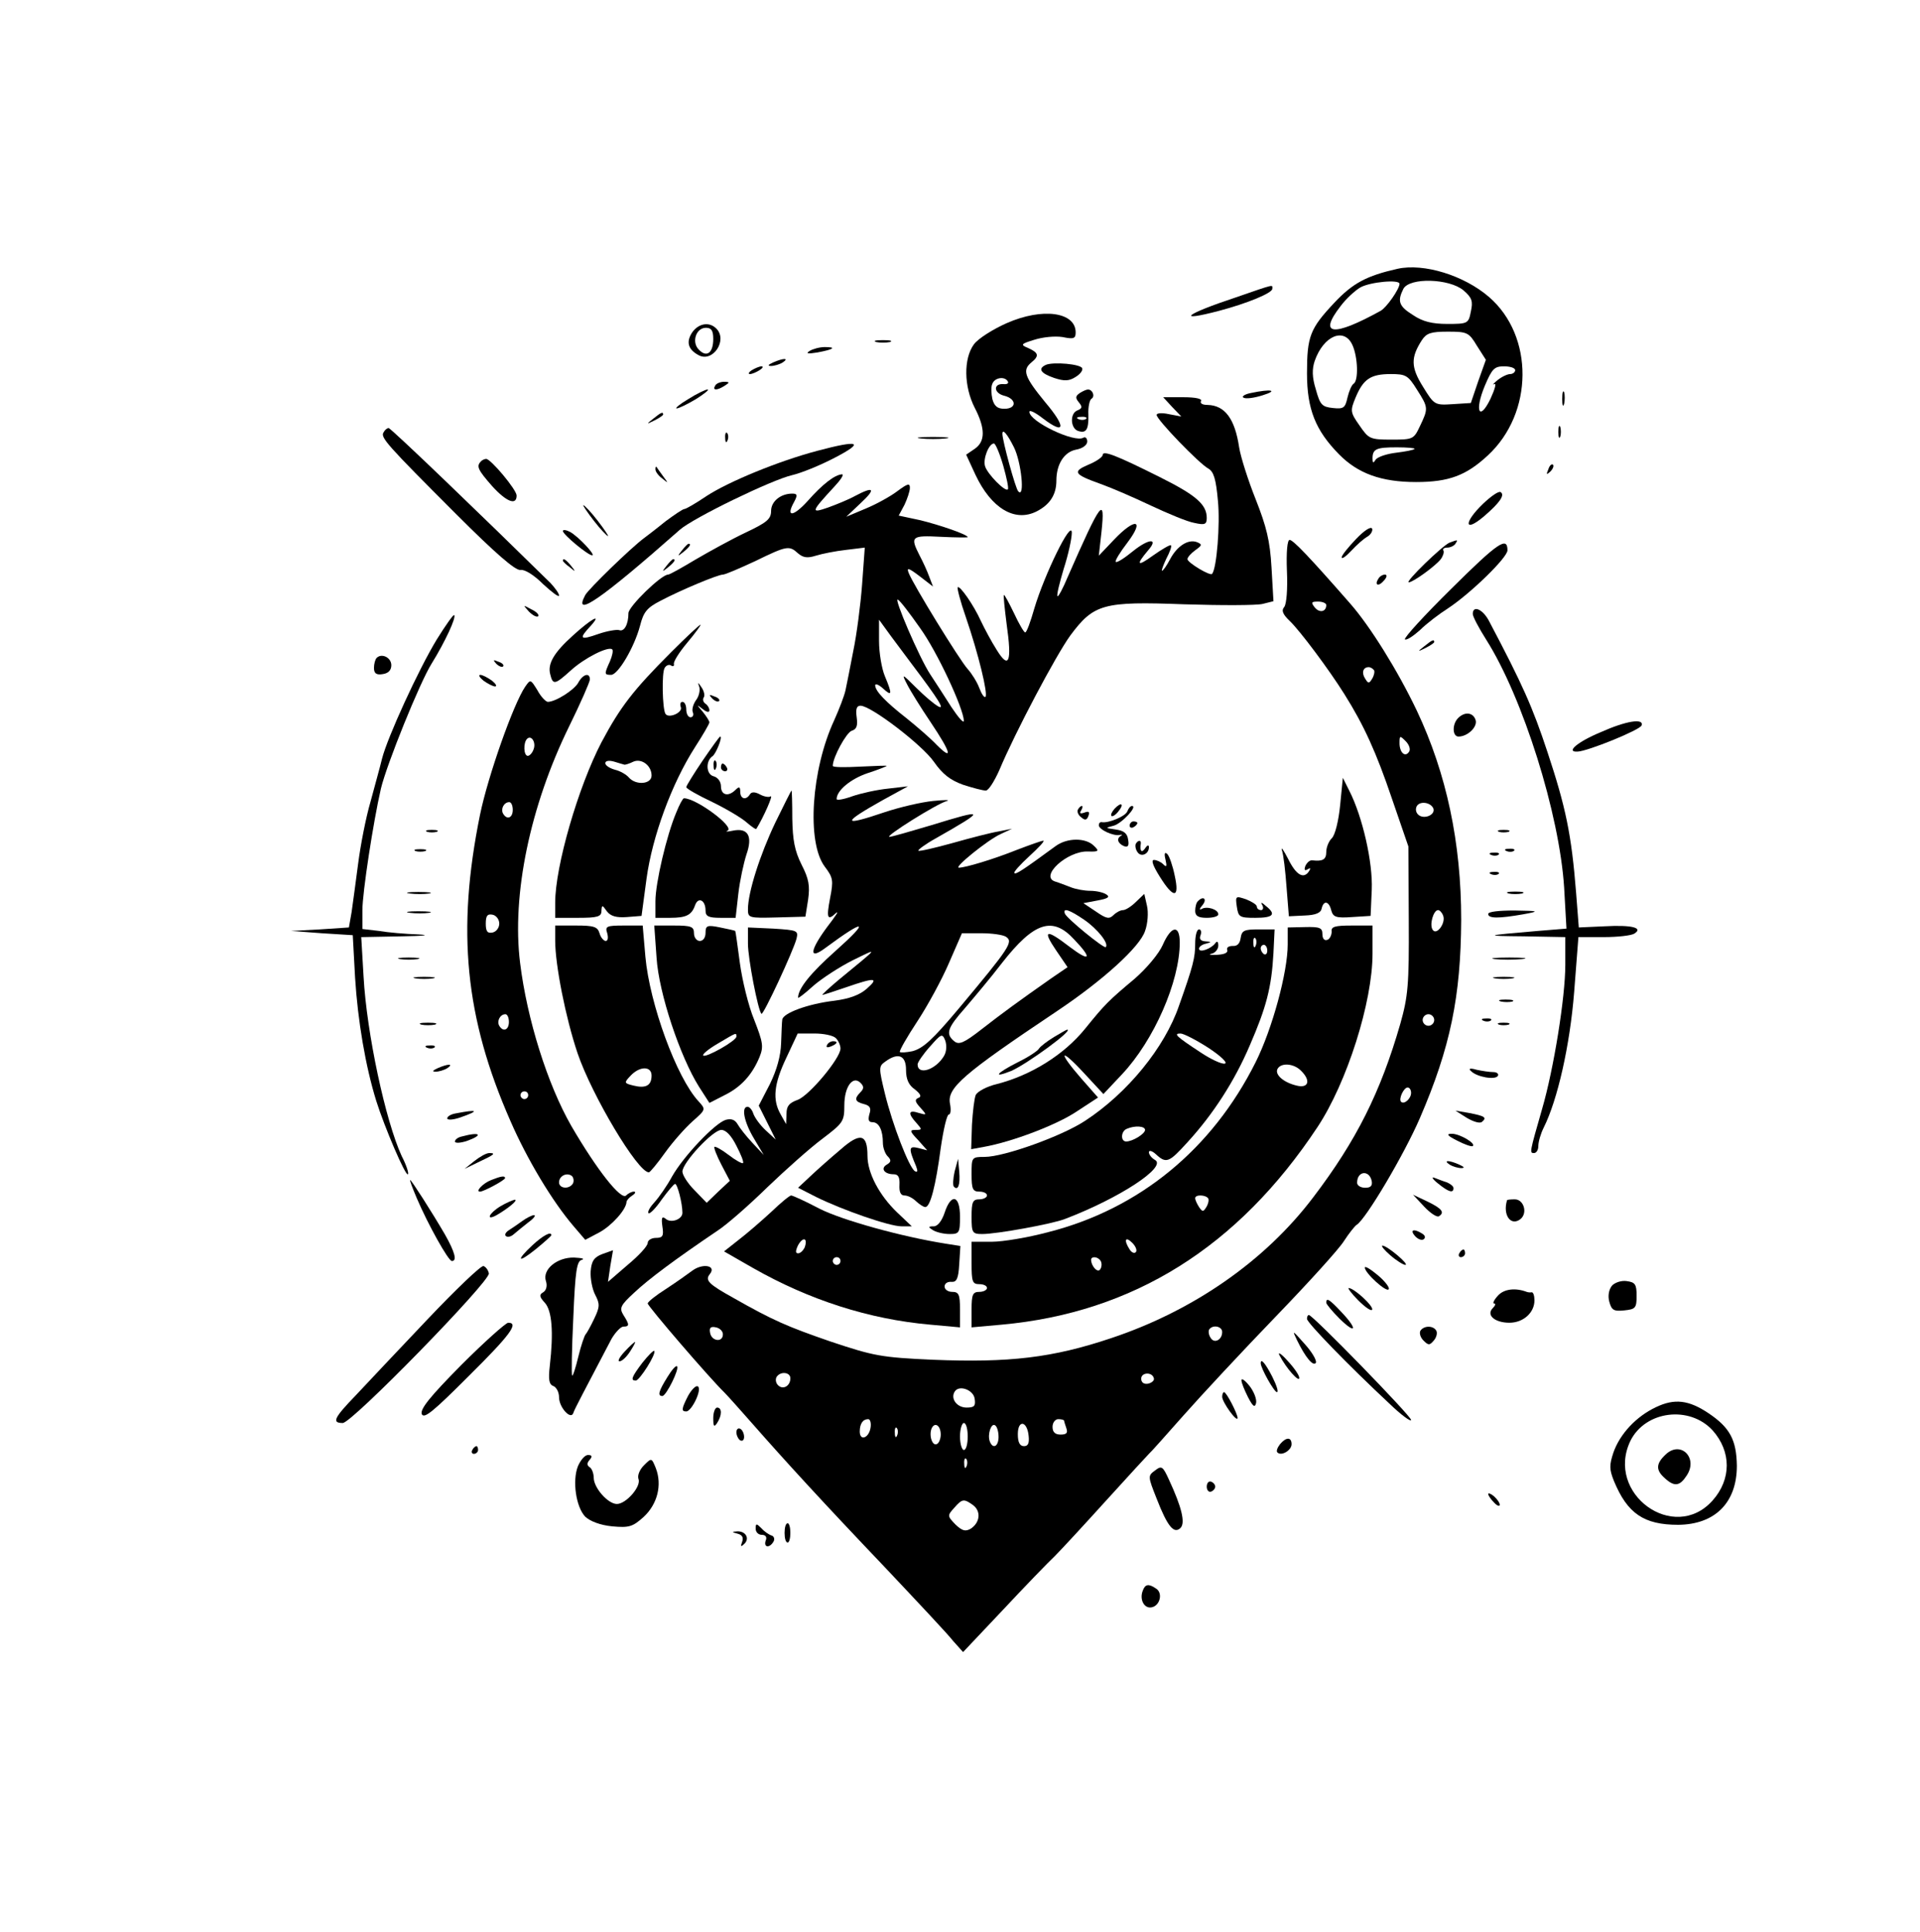 <svg version="1.0" xmlns="http://www.w3.org/2000/svg"
 width="498pt" height="501pt" viewBox="0 0 498 501"
 preserveAspectRatio="xMidYMid meet">

<g transform="translate(0,501) scale(0.1,-0.1)"
fill="#000000" stroke="none">
<path d="M3625 4313 c-80 -18 -116 -37 -164 -88 -63 -67 -71 -87 -71 -183 0
-93 22 -148 83 -210 49 -50 110 -72 200 -72 85 0 130 17 186 69 119 110 120
310 3 411 -65 56 -169 88 -237 73z m5 -39 c0 -13 -33 -61 -49 -70 -123 -68
-163 -64 -104 12 14 19 38 41 52 49 26 14 101 21 101 9z m166 -17 c22 -19 25
-28 19 -55 -6 -31 -8 -32 -61 -32 -39 0 -64 6 -89 23 -37 23 -41 36 -25 68 16
30 119 27 156 -4z m35 -144 l23 -36 -20 -56 -19 -56 -47 -3 c-47 -3 -48 -2
-77 45 -32 51 -32 76 -3 121 12 18 23 22 67 22 51 0 55 -2 76 -37z m-323 2
c14 -31 16 -92 3 -100 -5 -3 -12 -19 -16 -36 -6 -27 -10 -30 -38 -27 -28 3
-33 8 -44 48 -10 32 -10 53 -3 74 23 66 77 88 98 41z m422 -65 c0 -5 -6 -10
-13 -10 -7 0 -22 -7 -33 -16 -10 -8 -14 -13 -8 -10 6 3 1 -14 -10 -38 -29 -60
-42 -32 -15 33 19 45 25 51 50 51 16 0 29 -4 29 -10z m-255 -50 c30 -47 30
-49 8 -95 -16 -34 -18 -35 -74 -35 -56 0 -59 2 -83 37 -24 34 -24 38 -10 72
20 48 39 61 91 61 39 0 45 -3 68 -40z m-6 -154 c-2 -3 -24 -7 -48 -10 -25 -3
-48 -11 -53 -18 -6 -10 -8 -9 -8 3 0 25 10 29 63 29 28 0 48 -2 46 -4z"/>
<path d="M3206 4239 c-133 -44 -158 -65 -44 -35 72 19 138 46 138 57 0 11 10
14 -94 -22z"/>
<path d="M2611 4172 c-36 -16 -74 -40 -85 -55 -27 -37 -26 -109 2 -164 28 -54
28 -88 0 -107 l-22 -15 24 -52 c41 -87 102 -124 159 -95 35 18 51 44 51 80 0
42 20 74 51 80 17 3 29 12 29 21 0 9 -5 13 -10 10 -23 -14 -140 42 -140 67 0
6 16 -2 35 -17 58 -44 61 -23 6 42 -54 66 -60 83 -36 103 21 17 19 25 -7 37
-22 9 -21 11 15 22 22 7 53 10 73 7 29 -6 34 -4 34 12 0 53 -86 65 -179 24z
m3 -151 c3 -5 -2 -8 -11 -7 -27 2 -26 -23 1 -30 33 -8 34 -34 1 -34 -18 0 -26
7 -31 25 -3 14 -4 32 0 40 6 16 32 20 40 6z m16 -171 c19 -38 29 -134 11 -114
-7 7 -41 131 -41 149 0 14 12 1 30 -35z m-28 -47 c9 -32 15 -60 12 -62 -7 -7
-53 40 -59 60 -6 19 10 59 23 59 4 0 15 -26 24 -57z"/>
<path d="M1796 4149 c-17 -25 -12 -45 16 -60 37 -20 76 39 46 69 -18 18 -45
14 -62 -9z m54 -18 c0 -36 -17 -49 -37 -28 -20 19 -8 57 18 57 14 0 19 -7 19
-29z"/>
<path d="M2273 4123 c9 -2 25 -2 35 0 9 3 1 5 -18 5 -19 0 -27 -2 -17 -5z"/>
<path d="M2100 4100 c-11 -7 -5 -8 20 -4 43 8 51 14 19 14 -13 0 -31 -5 -39
-10z"/>
<path d="M2005 4070 c-13 -6 -15 -9 -5 -9 8 0 22 4 30 9 18 12 2 12 -25 0z"/>
<path d="M2713 4064 c-22 -10 -14 -22 21 -34 27 -9 39 -8 55 2 12 7 20 17 18
23 -4 11 -74 17 -94 9z"/>
<path d="M1950 4050 c-8 -5 -10 -10 -5 -10 6 0 17 5 25 10 8 5 11 10 5 10 -5
0 -17 -5 -25 -10z"/>
<path d="M1855 4010 c-8 -13 5 -13 25 0 13 8 13 10 -2 10 -9 0 -20 -4 -23 -10z"/>
<path d="M1785 3975 c-22 -13 -35 -24 -30 -24 6 0 28 11 50 24 22 14 36 25 30
25 -5 0 -28 -11 -50 -25z"/>
<path d="M2801 3991 c-12 -8 -12 -13 -3 -24 10 -12 9 -16 -3 -21 -20 -7 -19
-45 0 -53 22 -8 29 2 28 42 -1 19 3 38 8 41 10 6 3 24 -9 24 -4 0 -13 -4 -21
-9z m16 -67 c-3 -3 -12 -4 -19 -1 -8 3 -5 6 6 6 11 1 17 -2 13 -5z"/>
<path d="M3245 3991 c-16 -3 -25 -9 -20 -12 6 -4 28 -1 50 6 42 13 22 17 -30
6z"/>
<path d="M4052 3975 c0 -16 2 -22 5 -12 2 9 2 23 0 30 -3 6 -5 -1 -5 -18z"/>
<path d="M3040 3955 l24 -25 -32 6 c-18 4 -32 3 -32 -2 0 -12 110 -126 134
-139 14 -8 20 -27 25 -84 6 -60 -3 -174 -15 -189 -4 -7 -64 29 -64 38 0 5 9
15 20 23 18 13 19 15 5 21 -23 9 -52 -10 -70 -44 -9 -17 -18 -30 -21 -30 -2 0
3 14 11 31 9 17 15 33 12 35 -2 2 -23 -10 -47 -27 -40 -29 -45 -25 -12 14 28
32 2 31 -39 -2 -22 -18 -42 -31 -45 -28 -3 2 11 25 31 51 45 60 19 64 -36 6
l-39 -41 7 62 c10 95 -1 80 -88 -118 -12 -29 -24 -51 -26 -49 -3 2 5 34 16 71
12 37 21 79 21 94 -1 35 -71 -109 -97 -196 -10 -35 -20 -63 -24 -63 -3 0 -16
22 -29 50 -13 27 -25 49 -26 47 -2 -1 2 -36 7 -76 14 -98 6 -118 -26 -66 -14
22 -32 56 -41 75 -19 42 -55 93 -60 87 -2 -2 7 -37 21 -77 33 -96 58 -200 51
-207 -3 -3 -10 7 -16 23 -6 16 -20 38 -30 49 -21 23 -142 220 -153 249 -6 15
-1 14 28 -8 l35 -27 -10 26 c-5 14 -16 38 -25 55 -25 49 -21 52 55 48 39 -2
70 -2 70 -1 0 7 -74 32 -123 44 l-56 12 15 28 c7 15 14 35 14 44 0 13 -6 11
-33 -9 -17 -13 -55 -34 -82 -45 l-50 -21 37 35 c41 38 35 45 -14 19 -16 -9
-48 -22 -70 -30 -46 -16 -45 -12 16 54 16 17 26 32 20 32 -19 -1 -51 -26 -89
-69 -38 -42 -58 -43 -35 -2 9 17 8 21 -5 21 -30 0 -55 -20 -55 -45 0 -21 -11
-30 -66 -56 -36 -17 -94 -49 -130 -70 -35 -21 -67 -39 -71 -39 -18 0 -103 -83
-103 -100 0 -29 -11 -49 -24 -44 -6 2 -31 -2 -54 -10 -48 -17 -52 -13 -19 22
30 34 -1 16 -47 -26 -49 -44 -66 -73 -59 -100 7 -29 12 -28 53 9 36 33 98 64
108 55 3 -3 0 -17 -6 -31 -15 -33 -15 -35 3 -35 18 0 60 71 75 127 9 36 18 47
53 65 53 28 149 68 162 68 6 0 43 16 84 35 82 40 88 41 111 20 13 -11 24 -13
46 -6 16 5 51 12 78 15 l49 6 -7 -96 c-4 -53 -14 -130 -23 -173 -8 -42 -17
-87 -20 -101 -3 -14 -16 -48 -29 -77 -60 -129 -72 -317 -25 -380 22 -29 23
-36 14 -82 -10 -52 -7 -60 16 -38 8 6 -3 -10 -23 -36 -46 -62 -49 -88 -5 -55
104 77 117 73 26 -8 -63 -56 -97 -97 -97 -121 0 -3 18 11 40 31 22 19 68 49
102 66 68 33 70 37 -38 -52 -25 -21 -43 -38 -41 -38 2 0 30 9 62 20 75 26 86
25 53 -4 -18 -16 -45 -26 -84 -31 -68 -8 -133 -32 -135 -49 -1 -6 -2 -33 -3
-61 -1 -33 -11 -69 -29 -106 l-29 -56 22 -44 22 -44 -26 24 c-14 13 -28 32
-32 43 -3 10 -10 18 -15 18 -17 0 -9 -40 17 -83 l25 -42 -29 31 c-17 18 -34
40 -39 49 -7 12 -17 15 -31 11 -28 -9 -109 -94 -139 -147 -13 -24 -34 -54 -45
-66 -12 -13 -19 -25 -16 -29 3 -3 19 13 34 35 16 22 32 41 35 41 6 0 19 -50
19 -75 0 -17 -30 -28 -44 -15 -9 7 -11 2 -8 -20 4 -25 1 -30 -17 -30 -11 0
-21 -6 -21 -13 0 -8 -23 -33 -52 -57 l-51 -44 6 41 7 41 -28 -10 c-21 -8 -28
-18 -30 -45 -1 -19 4 -46 12 -61 12 -23 12 -31 -3 -62 -9 -19 -19 -37 -22 -40
-3 -3 -12 -29 -19 -58 -7 -29 -14 -51 -16 -49 -2 2 -1 69 3 150 5 122 9 147
22 150 9 3 0 5 -20 6 -44 1 -83 -31 -73 -61 4 -12 1 -24 -7 -29 -11 -6 -10
-12 4 -27 19 -21 23 -77 13 -164 -4 -35 -2 -48 9 -52 8 -3 15 -16 15 -29 0
-27 31 -60 37 -41 3 10 31 62 99 192 10 17 24 32 31 32 16 0 16 5 0 30 -11 18
-8 25 28 58 37 35 107 87 215 160 25 16 84 68 131 114 47 45 111 102 142 125
54 41 57 45 57 87 0 48 22 78 42 58 9 -9 9 -15 0 -24 -17 -17 -15 -25 9 -31
16 -4 19 -11 14 -26 -4 -15 -2 -21 8 -21 17 0 27 -21 27 -54 0 -12 6 -28 12
-34 10 -10 10 -15 -2 -22 -17 -10 -6 -25 18 -25 12 0 16 -8 15 -27 -1 -19 3
-28 13 -28 9 0 22 -7 30 -15 9 -8 19 -15 24 -15 13 0 27 55 40 153 7 48 16 87
21 87 5 0 6 13 3 28 -8 41 34 77 276 239 120 80 217 168 230 209 7 19 9 48 5
65 l-7 31 -22 -21 c-12 -12 -27 -21 -33 -21 -7 0 -18 -6 -25 -13 -11 -11 -19
-9 -45 9 l-33 22 37 7 c27 5 33 9 22 16 -8 5 -26 9 -41 9 -15 0 -37 4 -50 9
-13 5 -31 12 -41 15 -42 13 31 80 85 78 28 -1 30 1 15 15 -21 21 -69 21 -99
-1 -86 -63 -103 -74 -107 -70 -3 2 15 22 39 44 24 22 41 40 36 40 -4 0 -35
-11 -69 -24 -60 -24 -133 -46 -150 -46 -14 0 75 72 108 87 l30 14 -35 -7 c-19
-3 -73 -17 -119 -30 -47 -13 -86 -22 -89 -20 -2 2 18 17 45 32 132 75 131 78
-12 34 -54 -16 -102 -30 -108 -30 -14 0 123 86 149 93 10 3 -6 3 -36 0 -30 -3
-86 -16 -125 -29 -112 -38 -113 -29 -4 32 l64 35 -52 -6 c-29 -3 -70 -12 -93
-20 -22 -8 -40 -11 -40 -7 0 22 36 52 80 67 28 9 50 18 50 19 0 1 -31 0 -70
-2 -38 -2 -70 -2 -70 2 0 22 35 86 49 91 13 4 16 13 13 35 -3 22 0 30 10 30
27 0 159 -101 190 -145 23 -33 43 -48 76 -60 25 -8 51 -15 59 -15 7 0 22 24
35 53 41 98 147 298 184 349 61 82 85 89 295 81 96 -3 188 -3 204 1 l28 7 -5
87 c-4 70 -13 106 -41 177 -20 50 -39 110 -43 135 -11 74 -37 109 -82 110 -13
0 -20 4 -17 10 4 6 -14 10 -46 10 l-52 0 23 -25z m-654 -573 c45 -62 113 -209
114 -241 0 -8 -14 8 -32 35 -17 27 -42 65 -55 85 -28 42 -97 203 -84 194 6 -3
31 -36 57 -73z m-21 -94 c71 -94 86 -119 69 -110 -11 6 -36 27 -58 49 -37 37
-38 37 -23 8 8 -16 36 -61 61 -98 53 -79 59 -102 15 -58 -16 17 -51 47 -77 68
-55 43 -82 71 -82 86 0 5 9 2 20 -8 24 -22 25 -16 5 32 -8 19 -15 60 -15 91
l0 55 32 -44 c18 -24 42 -56 53 -71z m447 -663 c35 -24 65 -62 56 -71 -5 -4
-102 75 -106 87 -6 16 12 10 50 -16z m-26 -51 c48 -50 42 -60 -12 -19 -61 47
-71 44 -35 -9 l30 -44 -41 -28 c-87 -61 -128 -91 -182 -133 -46 -36 -59 -41
-71 -31 -23 19 -18 34 28 86 23 27 67 79 96 117 83 106 131 122 187 61z m-177
7 c20 -13 11 -27 -122 -186 -68 -81 -93 -104 -121 -111 -15 -3 -29 -4 -32 -2
-2 3 18 38 45 79 27 41 64 109 82 151 l34 78 50 0 c28 0 56 -4 64 -9z m-441
-263 c7 -7 12 -19 12 -27 0 -25 -81 -122 -111 -133 -22 -8 -29 -16 -29 -36
l-1 -27 -14 25 c-22 38 -18 79 15 148 l29 62 44 0 c23 0 48 -5 55 -12z m280
-47 c-22 -36 -68 -50 -68 -21 0 5 14 26 32 46 30 34 32 35 40 15 4 -13 3 -29
-4 -40z m-98 -35 c0 -25 7 -40 23 -51 15 -12 18 -19 9 -22 -10 -4 -9 -10 5
-25 18 -20 17 -20 -4 -14 -27 9 -29 -1 -6 -26 15 -17 15 -18 -2 -18 -16 0 -16
-3 6 -26 l24 -27 -23 6 c-25 6 -26 0 -6 -47 5 -13 4 -17 -3 -13 -15 9 -58 120
-78 202 -16 66 -16 70 1 82 34 25 54 16 54 -21z m-440 -197 c12 -23 20 -43 17
-45 -2 -2 -19 7 -37 21 -18 14 -35 23 -37 21 -2 -2 6 -23 18 -46 l22 -42 -30
-28 -30 -29 -32 33 c-17 17 -31 39 -31 48 0 23 79 108 101 108 12 0 26 -15 39
-41z"/>
<path d="M2145 2300 c-3 -6 1 -7 9 -4 18 7 21 14 7 14 -6 0 -13 -4 -16 -10z"/>
<path d="M1694 3924 c-18 -14 -18 -15 4 -4 12 6 22 13 22 15 0 8 -5 6 -26 -11z"/>
<path d="M4042 3890 c0 -14 2 -19 5 -12 2 6 2 18 0 25 -3 6 -5 1 -5 -13z"/>
<path d="M995 3889 c-9 -13 7 -31 188 -212 102 -102 154 -147 167 -145 11 2
35 -13 59 -37 23 -21 41 -35 41 -29 0 5 -10 19 -22 32 -174 171 -414 402 -420
402 -4 0 -10 -5 -13 -11z"/>
<path d="M1881 3874 c0 -11 3 -14 6 -6 3 7 2 16 -1 19 -3 4 -6 -2 -5 -13z"/>
<path d="M2388 3873 c17 -2 47 -2 65 0 17 2 3 4 -33 4 -36 0 -50 -2 -32 -4z"/>
<path d="M2120 3841 c-102 -27 -230 -80 -287 -117 -28 -19 -54 -34 -58 -34 -4
0 -26 -15 -49 -32 -22 -18 -47 -37 -55 -43 -34 -25 -144 -132 -153 -148 -33
-62 40 -12 245 169 35 31 239 130 292 142 22 5 72 25 110 45 79 41 64 47 -45
18z"/>
<path d="M2860 3830 c0 -5 -17 -17 -37 -25 -42 -18 -38 -25 32 -50 28 -10 86
-35 130 -56 45 -21 95 -42 113 -45 27 -6 32 -4 32 13 0 35 -28 59 -122 106
-114 57 -148 70 -148 57z"/>
<path d="M1247 3813 c-12 -12 -7 -22 29 -63 37 -41 64 -52 64 -25 0 15 -67 95
-79 95 -4 0 -11 -3 -14 -7z"/>
<path d="M4016 3793 c-6 -14 -5 -15 5 -6 7 7 10 15 7 18 -3 3 -9 -2 -12 -12z"/>
<path d="M1700 3793 c0 -6 8 -17 18 -24 16 -13 16 -13 2 6 -8 11 -16 22 -17
24 -2 2 -3 0 -3 -6z"/>
<path d="M3847 3704 c-51 -49 -50 -77 2 -33 42 36 55 56 43 63 -5 3 -25 -11
-45 -30z"/>
<path d="M1540 3660 c17 -22 34 -40 37 -40 2 0 -10 18 -27 40 -17 22 -34 40
-37 40 -2 0 10 -18 27 -40z"/>
<path d="M3517 3612 c-20 -21 -37 -42 -37 -47 0 -6 11 2 25 17 14 15 32 31 41
36 9 5 15 15 13 21 -3 7 -21 -5 -42 -27z"/>
<path d="M1460 3633 c0 -9 65 -63 76 -63 10 0 -37 50 -58 61 -10 5 -18 6 -18
2z"/>
<path d="M3338 3529 c2 -47 -1 -85 -7 -93 -8 -9 -4 -19 15 -37 26 -25 101
-125 141 -189 51 -81 83 -152 123 -270 l43 -125 1 -190 c1 -170 -2 -199 -22
-270 -51 -177 -114 -303 -226 -450 -125 -165 -311 -294 -524 -365 -152 -51
-264 -64 -462 -56 -135 6 -154 10 -265 47 -113 39 -150 55 -252 113 -65 36
-75 46 -62 62 18 22 -17 29 -44 10 -12 -9 -43 -31 -69 -48 -27 -17 -48 -34
-48 -38 0 -7 159 -192 199 -231 9 -9 41 -45 71 -79 87 -99 182 -203 346 -375
83 -88 163 -173 176 -190 l26 -29 103 109 c57 61 118 124 135 140 17 17 77 82
134 145 57 63 107 117 110 120 4 3 44 48 90 100 46 52 153 167 238 255 85 88
165 176 178 197 13 20 28 39 33 42 24 15 123 182 164 277 79 183 106 315 107
514 0 200 -38 379 -115 542 -50 105 -122 220 -173 278 -105 120 -148 165 -157
165 -6 0 -9 -31 -7 -81z m102 -88 c0 -18 -18 -21 -30 -6 -10 13 -9 15 9 15 11
0 21 -4 21 -9z m124 -169 c2 -4 0 -14 -5 -22 -8 -13 -10 -13 -18 0 -10 15 -6
30 9 30 5 0 11 -4 14 -8z m91 -211 c-10 -16 -25 -3 -25 22 0 20 1 20 16 5 9
-9 13 -21 9 -27z m63 -148 c5 -17 -26 -29 -40 -15 -6 6 -7 15 -3 22 9 14 37 9
43 -7z m25 -277 c8 -19 -17 -53 -27 -37 -9 13 2 51 14 51 4 0 10 -6 13 -14z
m-23 -271 c0 -8 -7 -15 -15 -15 -8 0 -15 7 -15 15 0 8 7 15 15 15 8 0 15 -7
15 -15z m-60 -189 c0 -15 -18 -31 -26 -23 -7 7 7 37 17 37 5 0 9 -6 9 -14z
m-102 -229 c2 -12 -3 -17 -17 -17 -12 0 -21 6 -21 13 0 31 32 34 38 4z m-1683
-397 c0 -22 -29 -18 -33 3 -3 14 1 18 15 15 10 -2 18 -10 18 -18z m1295 6 c0
-21 -21 -31 -30 -15 -5 7 -6 17 -4 21 9 14 34 9 34 -6z m-1120 -120 c0 -20
-19 -31 -32 -18 -6 6 -7 15 -4 21 10 16 36 13 36 -3z m943 -1 c1 -5 -6 -11
-15 -13 -11 -2 -18 3 -18 13 0 17 30 18 33 0z m-465 -52 c3 -19 -1 -23 -21
-23 -25 0 -42 23 -31 41 11 19 49 5 52 -18z m-270 -75 c-4 -27 -28 -36 -28
-10 0 20 8 32 22 32 5 0 8 -10 6 -22z m502 18 c0 -2 3 -11 6 -20 4 -12 0 -16
-15 -16 -14 0 -21 6 -21 20 0 11 7 20 15 20 8 0 15 -2 15 -4z m-320 -36 c0
-10 -4 -21 -9 -24 -12 -8 -22 20 -15 39 8 19 24 9 24 -15z m70 -5 c0 -19 -4
-35 -10 -35 -5 0 -10 16 -10 35 0 19 5 35 10 35 6 0 10 -16 10 -35z m80 -1 c0
-25 -15 -33 -23 -11 -6 18 4 48 14 41 5 -3 9 -16 9 -30z m78 3 c2 -19 -1 -27
-12 -27 -11 0 -16 10 -16 31 0 38 24 35 28 -4z m-341 1 c-3 -8 -6 -5 -6 6 -1
11 2 17 5 13 3 -3 4 -12 1 -19z m180 -80 c-3 -8 -6 -5 -6 6 -1 11 2 17 5 13 3
-3 4 -12 1 -19z m17 -101 c21 -16 18 -45 -6 -61 -14 -8 -22 -6 -40 11 -21 22
-21 23 -3 43 21 24 25 24 49 7z"/>
<path d="M3760 3603 c-18 -7 -117 -103 -106 -103 11 0 69 42 83 60 6 8 9 18 7
22 -3 5 2 8 10 8 8 0 18 5 21 10 7 11 7 11 -15 3z"/>
<path d="M3765 3484 c-70 -69 -124 -128 -121 -132 4 -3 21 8 39 24 17 17 50
42 72 56 58 38 155 132 155 151 0 37 -25 20 -145 -99z"/>
<path d="M1769 3583 c-13 -16 -12 -17 4 -4 16 13 21 21 13 21 -2 0 -10 -8 -17
-17z"/>
<path d="M1460 3556 c0 -2 8 -10 18 -17 15 -13 16 -12 3 4 -13 16 -21 21 -21
13z"/>
<path d="M1729 3543 c-13 -16 -12 -17 4 -4 16 13 21 21 13 21 -2 0 -10 -8 -17
-17z"/>
<path d="M3575 3509 c-11 -17 1 -21 15 -4 8 9 8 15 2 15 -6 0 -14 -5 -17 -11z"/>
<path d="M1372 3424 c10 -10 20 -15 24 -12 3 4 -5 12 -18 18 -22 12 -22 12 -6
-6z"/>
<path d="M3820 3418 c0 -7 16 -37 35 -67 95 -150 190 -452 202 -643 l6 -106
-74 -6 c-140 -12 -144 -13 -36 -14 l107 -2 0 -72 c0 -84 -30 -270 -60 -373
-33 -115 -33 -115 -21 -115 6 0 11 8 11 18 0 11 6 32 14 48 36 72 68 213 79
352 l11 142 66 0 c36 0 71 4 79 9 24 15 -6 23 -77 19 l-67 -3 -7 90 c-12 152
-27 222 -74 364 -39 118 -65 176 -151 339 -16 32 -43 44 -43 20z"/>
<path d="M1133 3352 c-48 -79 -128 -254 -142 -309 -5 -21 -19 -71 -30 -112
-12 -41 -26 -113 -32 -160 -6 -47 -14 -104 -17 -126 l-7 -40 -75 -5 -75 -4 80
-6 80 -5 6 -110 c7 -112 27 -230 55 -320 21 -67 76 -196 82 -190 3 2 -4 24
-16 47 -42 91 -91 319 -99 466 l-6 102 104 2 c59 1 78 3 44 5 -33 1 -79 5
-102 9 l-43 5 0 49 c0 45 28 228 48 315 15 63 101 276 132 325 34 55 64 119
58 125 -2 2 -22 -26 -45 -63z"/>
<path d="M1741 3319 c-99 -99 -132 -142 -181 -234 -60 -115 -120 -321 -120
-416 l0 -39 60 0 c50 0 60 3 60 18 1 16 2 16 14 -1 10 -13 25 -17 52 -15 l38
3 13 97 c15 109 65 246 126 341 20 31 37 60 37 64 0 3 -8 16 -17 27 -17 20
-17 20 0 7 10 -8 17 -9 17 -3 0 6 -5 14 -10 17 -6 4 -8 11 -5 16 4 5 1 17 -5
26 -10 15 -11 15 -6 1 2 -9 -1 -24 -9 -34 -7 -10 -11 -24 -8 -31 3 -7 0 -13
-6 -13 -6 0 -11 9 -11 20 0 11 -4 20 -10 20 -5 0 -7 -6 -4 -14 5 -14 -32 -30
-40 -17 -8 13 -10 107 -2 119 4 7 12 10 17 6 5 -3 8 -1 7 4 -2 6 14 31 35 56
21 25 36 46 34 46 -3 0 -37 -32 -76 -71z m-121 -292 c3 0 13 3 23 8 21 9 47
-10 47 -36 0 -23 -41 -26 -59 -5 -7 8 -23 17 -36 20 -14 4 -25 11 -25 17 0 6
9 8 23 4 12 -4 24 -7 27 -8z"/>
<path d="M3694 3334 c-18 -14 -18 -15 4 -4 12 6 22 13 22 15 0 8 -5 6 -26 -11z"/>
<path d="M977 3304 c-4 -4 -7 -16 -7 -26 0 -14 6 -19 23 -16 14 2 22 10 22 23
0 20 -25 32 -38 19z"/>
<path d="M1287 3289 c7 -7 15 -10 18 -7 3 3 -2 9 -12 12 -14 6 -15 5 -6 -5z"/>
<path d="M1254 3245 c11 -8 25 -15 30 -15 6 0 2 7 -8 15 -11 8 -25 15 -30 15
-6 0 -2 -7 8 -15z"/>
<path d="M1500 3240 c-10 -19 -59 -50 -79 -50 -5 0 -18 13 -27 30 -18 29 -18
29 -32 9 -30 -44 -96 -230 -117 -332 -61 -300 -39 -526 79 -794 43 -99 109
-209 164 -273 l30 -35 36 19 c32 17 70 59 71 79 0 4 7 12 15 17 8 5 10 10 4
10 -5 0 -14 -4 -20 -10 -13 -13 -75 65 -142 180 -62 108 -115 277 -133 423
-22 177 26 407 127 613 30 61 54 116 54 122 0 19 -18 14 -30 -8z m-116 -173
c-3 -9 -10 -17 -15 -17 -11 0 -12 34 -2 44 11 11 24 -9 17 -27z m-54 -157 c0
-21 -15 -27 -25 -10 -7 12 2 30 16 30 5 0 9 -9 9 -20z m-35 -295 c0 -11 -8
-21 -17 -23 -14 -3 -18 3 -18 23 0 20 4 26 18 23 9 -2 17 -12 17 -23z m25
-255 c0 -21 -15 -27 -25 -10 -7 12 2 30 16 30 5 0 9 -9 9 -20z m50 -190 c0 -5
-4 -10 -10 -10 -5 0 -10 5 -10 10 0 6 5 10 10 10 6 0 10 -4 10 -10z m116 -229
c-10 -16 -36 -13 -36 3 0 17 21 27 34 16 4 -5 5 -13 2 -19z"/>
<path d="M1847 3199 c7 -7 15 -10 18 -7 3 3 -2 9 -12 12 -14 6 -15 5 -6 -5z"/>
<path d="M3782 3148 c-16 -16 -15 -48 1 -48 24 0 51 26 44 44 -7 19 -28 21
-45 4z"/>
<path d="M4151 3111 c-60 -25 -91 -52 -59 -50 26 1 162 56 166 68 6 19 -40 12
-107 -18z"/>
<path d="M1822 3037 c-23 -34 -42 -65 -42 -68 0 -4 30 -21 68 -39 37 -18 77
-42 89 -53 13 -11 24 -19 25 -16 19 31 44 88 37 84 -5 -3 -17 -1 -28 5 -13 7
-22 7 -26 0 -10 -16 -25 -12 -25 7 0 13 -3 14 -12 5 -19 -19 -38 -14 -38 9 0
12 -8 23 -19 26 -20 5 -21 40 -3 52 9 6 27 51 20 51 -2 0 -22 -28 -46 -63z"/>
<path d="M1851 3024 c0 -11 3 -14 6 -6 3 7 2 16 -1 19 -3 4 -6 -2 -5 -13z"/>
<path d="M1870 3020 c0 -5 5 -10 11 -10 5 0 7 5 4 10 -3 6 -8 10 -11 10 -2 0
-4 -4 -4 -10z"/>
<path d="M3476 2922 c-4 -40 -13 -78 -22 -86 -8 -8 -14 -24 -14 -35 0 -20 -9
-25 -36 -22 -7 1 -14 -6 -18 -14 -4 -11 -2 -14 6 -9 7 4 8 3 4 -4 -14 -23 -34
-12 -55 31 -12 23 -19 33 -16 22 4 -11 9 -54 12 -96 l6 -75 41 2 c29 1 42 7
44 18 5 22 19 20 25 -5 5 -17 12 -20 54 -17 l48 3 3 68 c3 71 -24 189 -58 256
l-17 34 -7 -71z"/>
<path d="M2011 2877 c-40 -84 -71 -181 -71 -225 0 -22 2 -23 75 -21 l74 2 7
44 c5 36 2 54 -17 91 -18 36 -23 64 -24 119 0 40 -1 73 -2 73 -1 0 -20 -38
-42 -83z"/>
<path d="M1754 2903 c-25 -59 -54 -183 -54 -230 l0 -43 38 0 c42 0 56 7 65 33
8 22 27 13 27 -14 0 -15 7 -19 39 -19 l39 0 7 62 c4 35 14 80 21 102 17 48 4
70 -35 62 -14 -3 -21 -3 -14 0 20 9 -81 84 -113 84 -3 0 -12 -17 -20 -37z"/>
<path d="M2891 2913 c-7 -8 -11 -16 -8 -19 2 -2 10 2 17 11 17 20 9 27 -9 8z"/>
<path d="M2796 2911 c-3 -5 0 -14 8 -20 10 -9 15 -8 19 3 4 11 1 13 -10 9 -11
-4 -14 -2 -9 5 4 7 5 12 2 12 -3 0 -7 -4 -10 -9z"/>
<path d="M2924 2906 c-5 -13 -49 -31 -66 -28 -5 1 -8 -3 -8 -8 0 -11 38 -29
55 -25 6 1 7 0 3 -2 -13 -7 -9 -20 7 -27 11 -4 14 1 11 17 -2 16 -11 23 -32
26 -28 4 -28 4 -5 10 21 6 63 51 47 51 -4 0 -9 -6 -12 -14z"/>
<path d="M2930 2869 c0 -5 5 -7 10 -4 6 3 10 8 10 11 0 2 -4 4 -10 4 -5 0 -10
-5 -10 -11z"/>
<path d="M1108 2853 c6 -2 18 -2 25 0 6 3 1 5 -13 5 -14 0 -19 -2 -12 -5z"/>
<path d="M3888 2853 c6 -2 18 -2 25 0 6 3 1 5 -13 5 -14 0 -19 -2 -12 -5z"/>
<path d="M2946 2822 c-2 -4 -1 -14 4 -21 9 -15 30 -6 30 12 0 7 -4 6 -10 -3
-9 -13 -14 -7 -11 13 1 9 -7 9 -13 -1z"/>
<path d="M1078 2803 c6 -2 18 -2 25 0 6 3 1 5 -13 5 -14 0 -19 -2 -12 -5z"/>
<path d="M3908 2803 c7 -3 16 -2 19 1 4 3 -2 6 -13 5 -11 0 -14 -3 -6 -6z"/>
<path d="M3023 2781 c4 -18 3 -21 -6 -12 -6 6 -17 11 -24 11 -8 0 -2 -16 15
-43 36 -58 52 -57 39 2 -5 25 -14 51 -19 56 -7 7 -9 2 -5 -14z"/>
<path d="M3868 2793 c7 -3 16 -2 19 1 4 3 -2 6 -13 5 -11 0 -14 -3 -6 -6z"/>
<path d="M3868 2743 c7 -3 16 -2 19 1 4 3 -2 6 -13 5 -11 0 -14 -3 -6 -6z"/>
<path d="M1063 2693 c15 -2 37 -2 50 0 12 2 0 4 -28 4 -27 0 -38 -2 -22 -4z"/>
<path d="M3913 2693 c9 -2 25 -2 35 0 9 3 1 5 -18 5 -19 0 -27 -2 -17 -5z"/>
<path d="M3208 2659 c4 -27 7 -29 48 -29 47 0 55 9 27 31 -11 10 -14 10 -9 2
4 -7 2 -13 -3 -13 -6 0 -11 4 -11 9 0 5 -13 13 -28 19 -27 9 -28 9 -24 -19z"/>
<path d="M3107 2673 c-4 -3 -7 -15 -7 -25 0 -13 8 -18 30 -18 17 0 30 4 30 9
0 13 -30 22 -43 14 -7 -4 -6 1 2 10 13 16 2 25 -12 10z"/>
<path d="M1063 2643 c15 -2 37 -2 50 0 12 2 0 4 -28 4 -27 0 -38 -2 -22 -4z"/>
<path d="M3860 2640 c0 -12 27 -12 90 -1 44 8 44 9 -22 10 -40 0 -68 -3 -68
-9z"/>
<path d="M1440 2571 c0 -63 27 -200 58 -292 37 -109 156 -309 185 -309 3 0 22
23 42 51 20 28 52 64 71 81 35 31 35 31 16 52 -57 61 -127 253 -138 375 l-7
81 -49 0 c-45 0 -49 -2 -43 -20 3 -11 2 -20 -4 -20 -5 0 -13 9 -16 20 -5 17
-15 20 -61 20 l-54 0 0 -39z m250 -350 c0 -26 -15 -34 -47 -26 -24 6 -25 7 -8
25 24 26 55 26 55 1z"/>
<path d="M1703 2526 c6 -92 61 -256 110 -334 l27 -42 39 20 c43 21 72 53 91
99 11 27 9 38 -14 97 -15 36 -31 103 -37 147 -6 45 -11 82 -12 83 -1 1 -19 5
-39 9 -34 7 -38 5 -38 -14 0 -12 -6 -21 -15 -21 -8 0 -15 9 -15 20 0 17 -7 20
-51 20 l-52 0 6 -84z m207 -204 c0 -11 -80 -56 -86 -49 -3 3 14 17 38 31 49
29 48 29 48 18z"/>
<path d="M1940 2563 c0 -38 26 -173 35 -182 5 -4 83 164 91 195 5 21 2 22 -60
26 l-66 3 0 -42z"/>
<path d="M3340 2561 c0 -72 -40 -219 -83 -305 -113 -226 -302 -381 -538 -441
-52 -14 -118 -25 -146 -25 l-53 0 0 -55 c0 -48 2 -55 20 -55 11 0 20 -4 20
-10 0 -5 -9 -10 -20 -10 -17 0 -20 -7 -20 -46 l0 -46 78 7 c341 31 613 201
819 512 77 116 143 325 143 450 l0 73 -54 0 c-44 0 -54 -3 -52 -16 0 -9 -5
-19 -11 -21 -8 -3 -13 3 -13 15 0 16 -7 19 -45 18 l-45 -1 0 -44z m34 -327
c27 -26 20 -47 -11 -39 -34 8 -58 29 -49 44 10 16 42 13 60 -5z m-240 -332 c2
-4 0 -14 -5 -22 -8 -13 -10 -13 -19 0 -5 8 -10 18 -10 23 0 10 28 9 34 -1z
m-188 -139 c-4 -4 -11 -1 -16 7 -16 25 -11 35 7 17 9 -9 13 -20 9 -24z m-91
-23 c3 -5 3 -15 -1 -21 -6 -11 -23 6 -24 24 0 10 18 9 25 -3z"/>
<path d="M3016 2560 c-10 -23 -42 -61 -73 -88 -68 -57 -77 -66 -128 -129 -55
-68 -140 -121 -229 -144 -26 -6 -50 -19 -55 -28 -4 -9 -8 -44 -10 -78 l-2 -63
33 6 c73 13 189 57 241 92 l55 36 -44 50 c-61 70 -55 81 7 14 l51 -55 48 51
c83 88 150 241 150 342 0 47 -22 44 -44 -6z"/>
<path d="M3100 2563 c0 -36 -5 -57 -42 -161 -37 -108 -133 -226 -243 -298 -60
-40 -211 -94 -261 -94 -34 0 -34 -1 -34 -45 0 -38 3 -45 20 -45 11 0 20 -4 20
-10 0 -5 -9 -10 -20 -10 -17 0 -20 -7 -20 -45 0 -42 2 -45 28 -45 37 0 181 26
214 39 142 54 265 135 234 153 -9 5 -16 14 -16 20 0 6 8 4 18 -5 27 -25 34
-22 82 31 66 72 122 158 162 252 42 97 56 148 61 238 l3 62 -42 0 c-37 0 -43
-3 -46 -22 -2 -15 -9 -22 -21 -21 -10 0 -16 -4 -14 -10 3 -8 -8 -12 -27 -13
-17 -1 -23 1 -13 3 9 2 17 12 17 21 0 10 -3 13 -8 6 -10 -14 -42 -26 -42 -14
0 5 8 11 18 13 15 4 15 5 -2 6 -12 1 -16 6 -12 16 3 8 1 15 -4 15 -6 0 -10
-17 -10 -37z m157 -5 c-3 -8 -6 -5 -6 6 -1 11 2 17 5 13 3 -3 4 -12 1 -19z
m30 -13 c0 -8 -4 -12 -9 -9 -4 3 -8 9 -8 15 0 5 4 9 8 9 5 0 9 -7 9 -15z
m-153 -252 c32 -21 51 -39 43 -41 -8 -2 -36 11 -63 29 -64 42 -71 49 -52 49 8
0 41 -17 72 -37z m-164 -213 c0 -10 -32 -30 -49 -30 -15 0 -14 27 2 33 21 9
47 7 47 -3z"/>
<path d="M1038 2523 c12 -2 32 -2 45 0 12 2 2 4 -23 4 -25 0 -35 -2 -22 -4z"/>
<path d="M3877 2523 c18 -2 50 -2 70 0 21 2 7 4 -32 4 -38 0 -55 -2 -38 -4z"/>
<path d="M1078 2473 c12 -2 32 -2 45 0 12 2 2 4 -23 4 -25 0 -35 -2 -22 -4z"/>
<path d="M3878 2473 c12 -2 32 -2 45 0 12 2 2 4 -23 4 -25 0 -35 -2 -22 -4z"/>
<path d="M3893 2413 c9 -2 23 -2 30 0 6 3 -1 5 -18 5 -16 0 -22 -2 -12 -5z"/>
<path d="M3848 2363 c7 -3 16 -2 19 1 4 3 -2 6 -13 5 -11 0 -14 -3 -6 -6z"/>
<path d="M1093 2353 c9 -2 25 -2 35 0 9 3 1 5 -18 5 -19 0 -27 -2 -17 -5z"/>
<path d="M3888 2353 c6 -2 18 -2 25 0 6 3 1 5 -13 5 -14 0 -19 -2 -12 -5z"/>
<path d="M2734 2321 c-18 -11 -35 -24 -39 -30 -3 -6 -29 -23 -56 -36 -55 -28
-66 -42 -16 -22 41 18 163 107 145 107 -2 0 -17 -9 -34 -19z"/>
<path d="M1108 2293 c7 -3 16 -2 19 1 4 3 -2 6 -13 5 -11 0 -14 -3 -6 -6z"/>
<path d="M1135 2240 c-13 -6 -15 -9 -5 -9 8 0 22 4 30 9 18 12 2 12 -25 0z"/>
<path d="M3815 2233 c15 -16 63 -24 70 -13 3 5 -2 10 -12 10 -10 0 -29 3 -43
6 -17 5 -22 3 -15 -3z"/>
<path d="M1183 2123 c-13 -2 -23 -8 -23 -13 0 -5 15 -4 33 2 52 18 47 22 -10
11z"/>
<path d="M3805 2111 c17 -10 34 -15 39 -10 13 11 8 15 -34 23 l-35 6 30 -19z"/>
<path d="M1198 2063 c-10 -2 -18 -8 -18 -13 0 -5 14 -4 30 1 45 16 36 25 -12
12z"/>
<path d="M2180 2029 c-25 -21 -60 -52 -78 -69 l-32 -30 47 -24 c69 -34 190
-76 221 -76 l27 0 -38 36 c-46 44 -77 102 -77 147 0 57 -19 61 -70 16z"/>
<path d="M3780 2052 c19 -10 37 -16 40 -14 9 7 -34 32 -54 32 -16 0 -12 -5 14
-18z"/>
<path d="M1230 1999 l-25 -20 35 17 c43 20 47 24 29 24 -8 0 -25 -10 -39 -21z"/>
<path d="M2476 1972 c-4 -18 -5 -36 -2 -39 11 -12 17 5 14 39 l-3 33 -9 -33z"/>
<path d="M3760 1990 c8 -5 22 -9 30 -9 10 0 8 3 -5 9 -27 12 -43 12 -25 0z"/>
<path d="M1274 1950 c-21 -8 -42 -30 -29 -30 10 0 65 30 65 35 0 7 -11 5 -36
-5z"/>
<path d="M3730 1941 c27 -22 40 -26 40 -12 0 5 -8 11 -17 15 -10 3 -25 9 -33
12 -8 3 -4 -4 10 -15z"/>
<path d="M1081 1903 c29 -68 82 -163 91 -163 14 0 8 23 -18 69 -35 60 -87 141
-90 141 -2 0 6 -21 17 -47z"/>
<path d="M2000 1867 c-25 -23 -63 -56 -84 -72 l-38 -30 75 -43 c146 -83 301
-133 460 -147 l77 -7 0 46 c0 39 -3 46 -20 46 -11 0 -20 6 -20 14 0 8 8 13 18
12 13 -1 18 8 20 46 l3 47 -38 6 c-114 18 -269 61 -328 91 -36 19 -69 34 -73
34 -4 0 -27 -19 -52 -43z m87 -92 c-4 -8 -11 -15 -17 -15 -7 0 -7 6 0 21 13
23 26 19 17 -6z m93 -35 c0 -5 -4 -10 -10 -10 -5 0 -10 5 -10 10 0 6 5 10 10
10 6 0 10 -4 10 -10z"/>
<path d="M3694 1881 c16 -17 33 -28 38 -25 16 10 8 20 -29 38 l-38 18 29 -31z"/>
<path d="M1298 1882 c-30 -18 -39 -39 -10 -23 28 16 58 40 47 40 -5 -1 -22 -8
-37 -17z"/>
<path d="M2450 1865 c-7 -21 -18 -35 -28 -35 -15 0 -15 -2 -2 -10 8 -5 27 -10
43 -10 25 0 27 3 27 45 0 56 -23 62 -40 10z"/>
<path d="M3909 1898 c-12 -39 10 -69 35 -49 19 16 8 51 -15 51 -11 0 -19 -1
-20 -2z"/>
<path d="M1355 1844 c-11 -8 -27 -19 -35 -24 -8 -5 -12 -12 -8 -15 4 -4 13 -2
20 4 7 6 24 20 38 31 14 10 21 19 15 19 -5 0 -19 -7 -30 -15z"/>
<path d="M3670 1805 c7 -8 17 -12 22 -9 6 4 5 10 -3 15 -22 14 -33 10 -19 -6z"/>
<path d="M1381 1781 c-44 -41 -38 -48 9 -10 22 18 40 34 40 36 0 11 -22 -1
-49 -26z"/>
<path d="M3606 1755 c16 -14 34 -25 39 -25 12 0 -46 49 -59 50 -5 0 4 -11 20
-25z"/>
<path d="M3785 1760 c-3 -5 -1 -10 4 -10 6 0 11 5 11 10 0 6 -2 10 -4 10 -3 0
-8 -4 -11 -10z"/>
<path d="M1109 1589 c-74 -78 -158 -167 -186 -197 -57 -59 -63 -72 -34 -72 24
0 383 368 379 388 -2 9 -8 17 -14 19 -6 2 -71 -60 -145 -138z"/>
<path d="M3540 1723 c0 -14 57 -66 62 -56 3 4 -10 21 -28 36 -19 16 -34 25
-34 20z"/>
<path d="M4181 1676 c-8 -10 -11 -26 -7 -41 6 -22 11 -26 39 -23 29 3 32 6 32
38 0 30 -4 35 -26 38 -14 2 -31 -4 -38 -12z"/>
<path d="M3523 1638 c18 -18 34 -29 36 -24 4 9 -47 56 -61 56 -3 0 8 -15 25
-32z"/>
<path d="M3885 1650 c-10 -11 -14 -20 -10 -20 5 0 4 -5 -3 -12 -18 -18 5 -38
43 -38 36 0 65 26 65 58 0 12 -3 21 -7 21 -5 -1 -10 0 -13 1 -29 11 -59 8 -75
-10z"/>
<path d="M3440 1632 c0 -4 16 -23 35 -42 43 -42 47 -27 4 18 -31 33 -39 38
-39 24z"/>
<path d="M3390 1590 c0 -10 109 -122 213 -219 31 -30 57 -49 57 -43 0 10 -255
272 -265 272 -3 0 -5 -4 -5 -10z"/>
<path d="M1196 1470 c-80 -81 -107 -114 -102 -127 6 -13 30 7 121 98 108 107
132 139 103 139 -7 -1 -62 -50 -122 -110z"/>
<path d="M3684 1559 c-3 -6 0 -17 8 -25 13 -13 16 -13 27 0 7 8 10 20 6 26 -8
13 -32 13 -41 -1z"/>
<path d="M3364 1535 c22 -45 42 -69 49 -59 3 6 -10 28 -29 49 -32 36 -33 37
-20 10z"/>
<path d="M1620 1505 c-13 -14 -19 -25 -13 -25 6 0 18 11 27 25 9 14 15 25 13
25 -2 0 -14 -11 -27 -25z"/>
<path d="M1666 1476 c-28 -37 -31 -46 -17 -46 10 0 54 70 48 77 -2 2 -16 -12
-31 -31z"/>
<path d="M3319 1495 c17 -33 51 -71 51 -58 0 7 -14 27 -31 45 -16 18 -26 24
-20 13z"/>
<path d="M3270 1475 c0 -13 35 -75 42 -75 5 0 -1 18 -12 40 -18 35 -30 49 -30
35z"/>
<path d="M1731 1439 c-23 -37 -26 -49 -13 -49 10 0 45 71 38 77 -3 3 -14 -10
-25 -28z"/>
<path d="M3220 1431 c0 -7 8 -26 17 -44 13 -25 18 -28 21 -15 2 10 -6 30 -17
44 -12 15 -21 21 -21 15z"/>
<path d="M1785 1391 c-18 -35 -18 -41 -5 -41 14 0 42 58 30 65 -5 3 -16 -8
-25 -24z"/>
<path d="M3170 1388 c0 -14 39 -68 40 -55 0 11 -29 67 -35 67 -3 0 -5 -6 -5
-12z"/>
<path d="M4295 1361 c-51 -24 -93 -69 -110 -117 -11 -33 -11 -44 1 -74 35 -85
78 -114 167 -114 96 1 152 58 152 153 -1 67 -18 99 -73 136 -52 35 -89 39
-137 16z m147 -60 c49 -55 49 -127 0 -182 -100 -112 -279 18 -213 155 39 78
153 92 213 27z"/>
<path d="M4321 1239 c-26 -24 -27 -41 -3 -62 25 -23 39 -21 57 7 30 45 -15 91
-54 55z"/>
<path d="M1850 1333 c0 -22 2 -25 10 -13 13 20 13 40 0 40 -5 0 -10 -12 -10
-27z"/>
<path d="M1910 1296 c0 -8 5 -18 10 -21 6 -3 10 1 10 9 0 8 -4 18 -10 21 -5 3
-10 -1 -10 -9z"/>
<path d="M3320 1265 c-7 -9 -10 -18 -7 -21 10 -11 37 5 37 21 0 19 -14 19 -30
0z"/>
<path d="M1225 1250 c-3 -5 -1 -10 4 -10 6 0 11 5 11 10 0 6 -2 10 -4 10 -3 0
-8 -4 -11 -10z"/>
<path d="M1499 1208 c-15 -38 -5 -106 19 -131 13 -12 39 -22 70 -25 44 -4 53
-1 81 24 36 33 49 83 32 127 -11 27 -11 27 -31 7 -11 -11 -17 -26 -14 -35 8
-19 -32 -65 -56 -65 -23 0 -60 42 -60 68 0 11 -5 24 -10 27 -8 5 -8 11 -1 19
8 9 7 13 -4 13 -8 0 -19 -13 -26 -29z"/>
<path d="M2996 1197 c-19 -14 -19 -15 4 -73 28 -72 45 -93 62 -76 13 13 3 54
-30 125 -16 35 -19 37 -36 24z"/>
<path d="M3130 1155 c0 -9 5 -15 11 -13 6 2 11 8 11 13 0 5 -5 11 -11 13 -6 2
-11 -4 -11 -13z"/>
<path d="M3860 1136 c0 -4 7 -14 15 -22 8 -9 15 -11 15 -6 0 5 -7 15 -15 22
-8 7 -15 9 -15 6z"/>
<path d="M1960 1046 c0 -9 7 -16 16 -16 10 0 14 -6 10 -15 -6 -18 10 -20 20
-3 4 6 2 14 -4 16 -7 2 -19 10 -27 19 -13 13 -15 13 -15 -1z"/>
<path d="M2035 1035 c0 -14 3 -25 8 -25 4 0 7 11 7 25 0 14 -3 25 -7 25 -5 0
-8 -11 -8 -25z"/>
<path d="M1913 1033 c12 -3 16 -10 12 -21 -5 -13 -3 -14 6 -5 14 14 3 33 -19
32 -15 -1 -14 -2 1 -6z"/>
<path d="M2964 885 c-9 -23 4 -47 23 -43 22 4 30 38 11 49 -19 13 -28 11 -34
-6z"/>
</g>
</svg>
